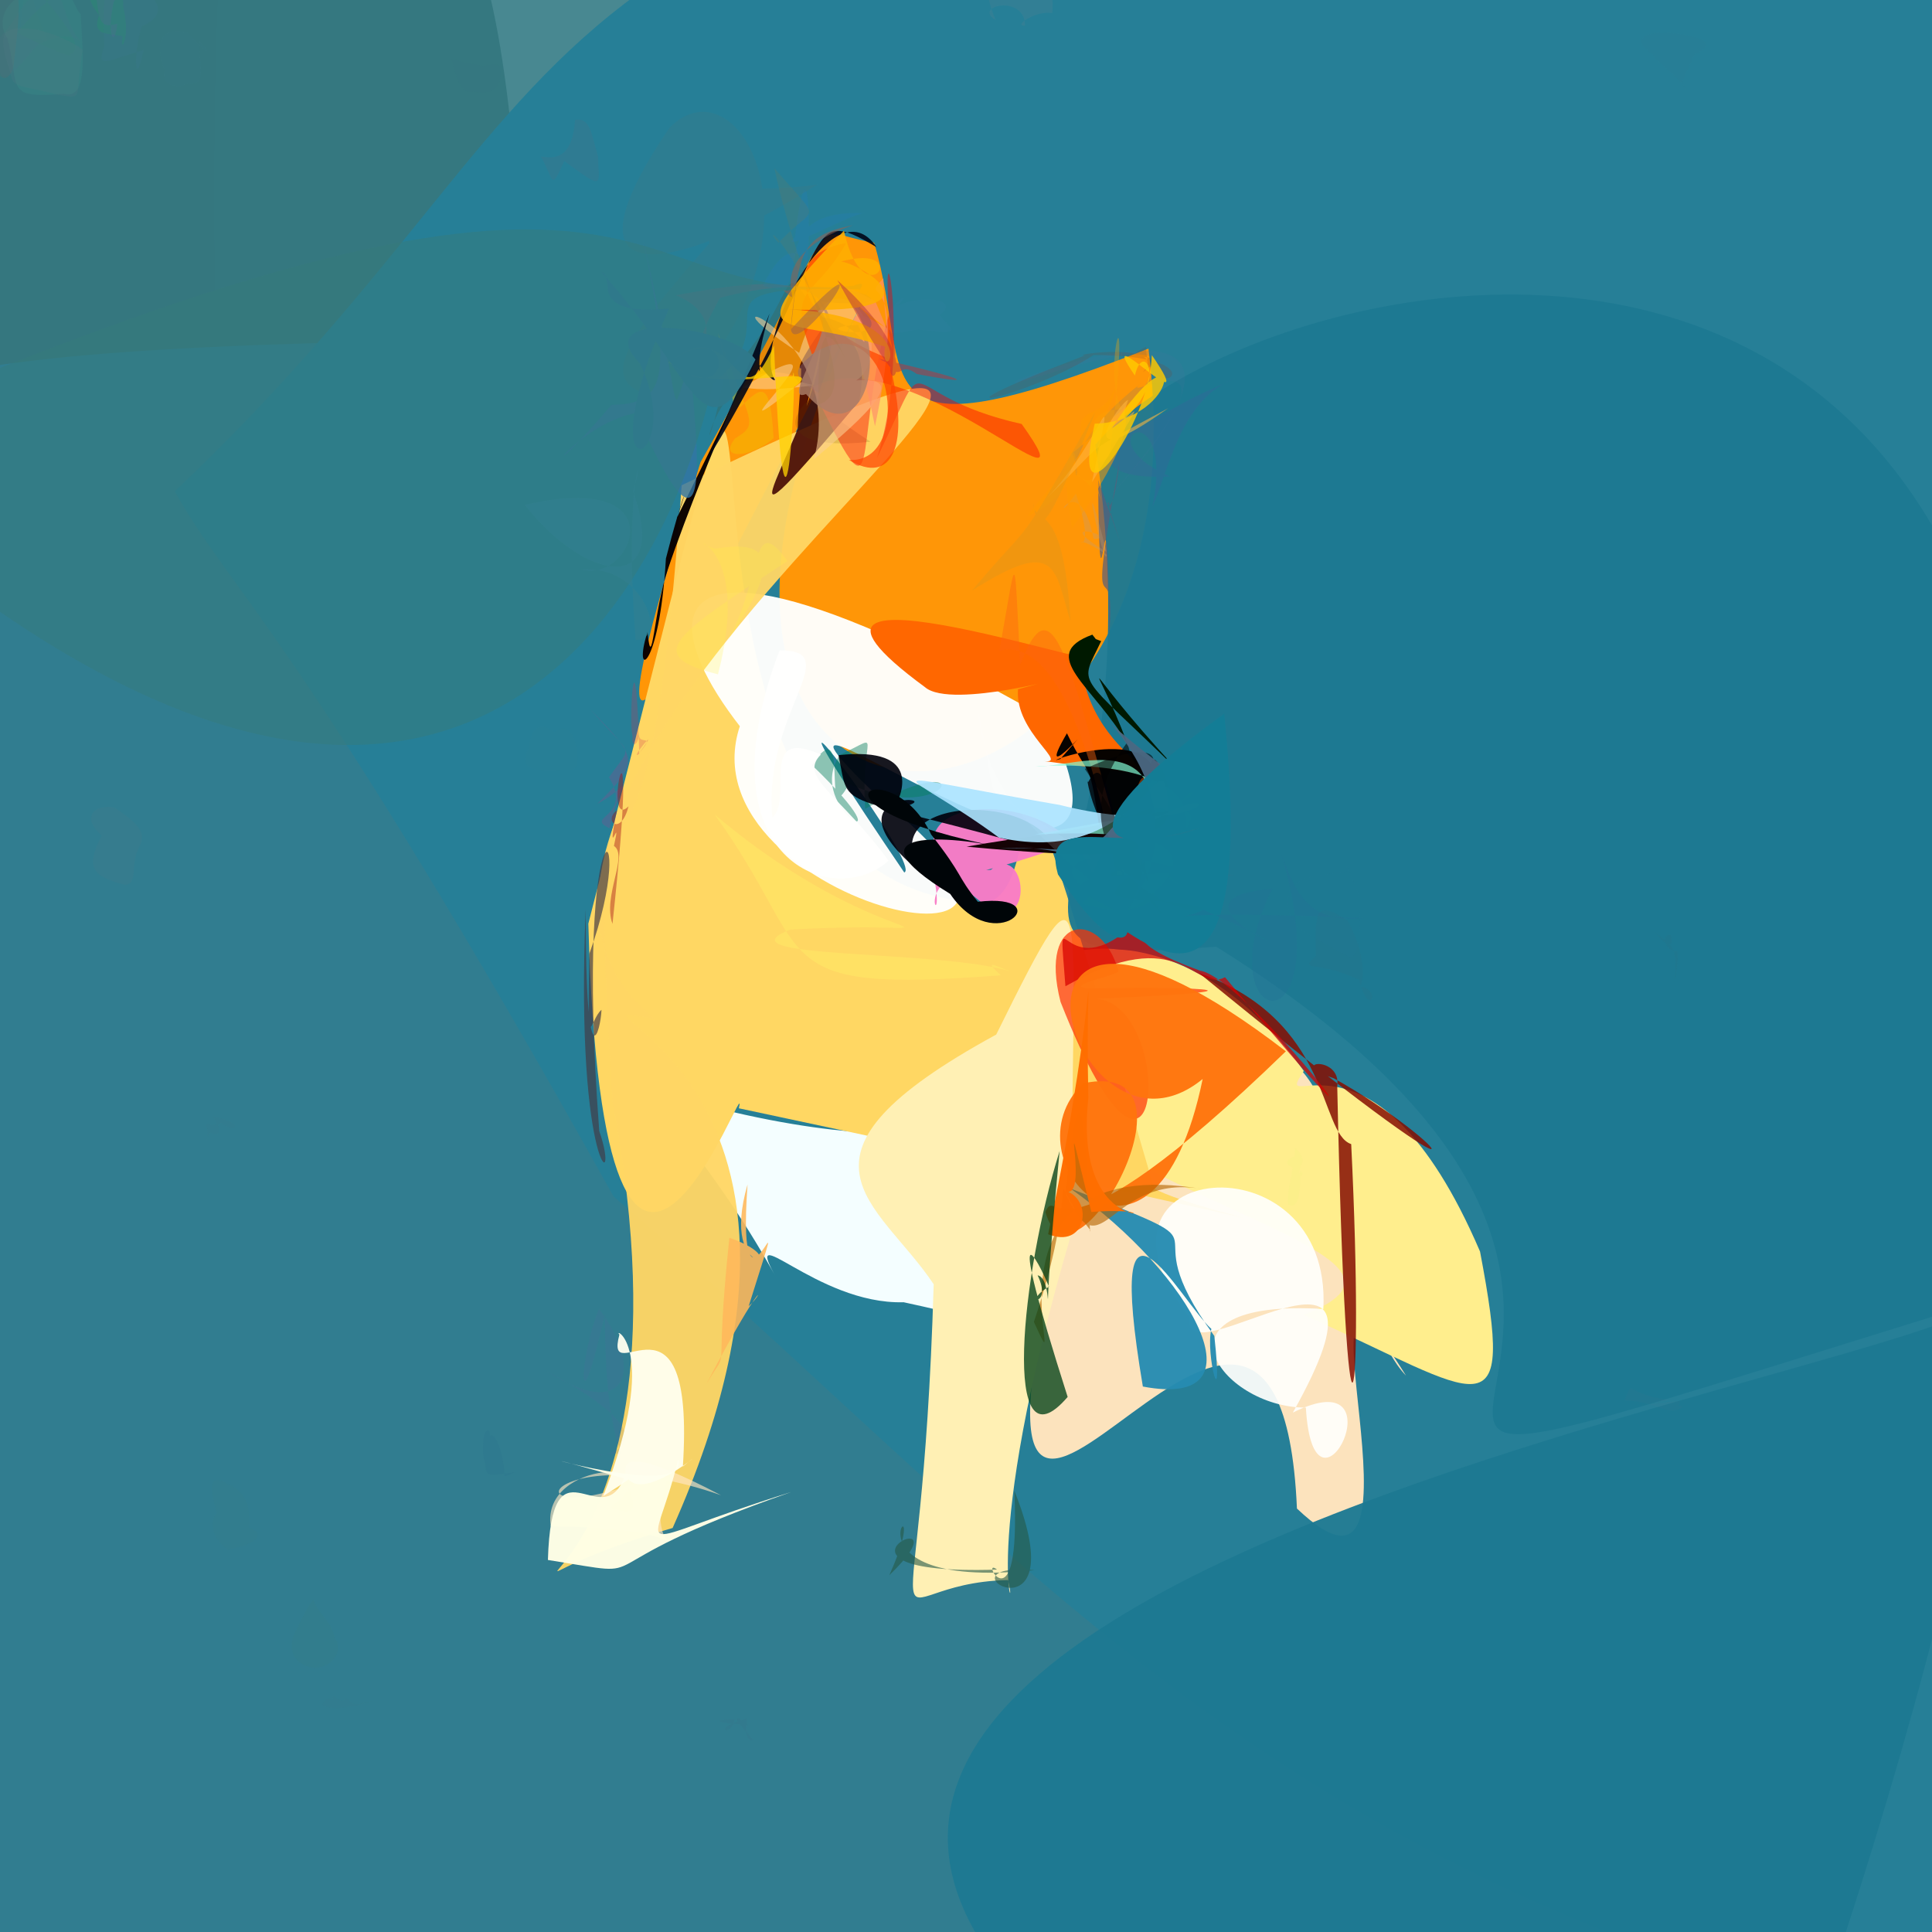<?xml version="1.0" ?>
<svg xmlns="http://www.w3.org/2000/svg" version="1.1" width="512" height="512">
  <rect width="100%" height="100%" fill="#333333" stroke="none"/>
  <defs/>
  <g>
    <path stroke-width="0" fill="rgb(72, 136, 145)" opacity="1.07" stroke="rgb(139, 182, 153)" stroke-opacity="1.0" stroke-linecap="round" stroke-linejoin="round" d="M 220.563 -0.001 C 159.755 0.779 192.3 48.966 67.098 129.752 C 59.501 122.215 59.25 109.524 57.025 84.718 C 54.935 -70.034 66.601 -70.056 85.106 -59.857 C 196.879 -32.085 204.921 -25.526 220.563 -0.001"/>
    <path stroke-width="0" fill="rgb(53, 120, 128)" opacity="0.983" stroke="rgb(108, 164, 111)" stroke-opacity="1.0" stroke-linecap="round" stroke-linejoin="round" d="M 139.29 85.795 C 155.325 158.301 160.431 170.85 98.685 172.373 C -60.779 166.43 -47.741 136.505 -41.065 85.294 C -38.506 -35.473 -31.484 -40.575 52.693 -39.2 C 117.552 -44.506 132.168 -49.308 139.29 85.795"/>
    <path stroke-width="0" fill="rgb(49, 125, 144)" opacity="1.012" stroke="rgb(245, 97, 201)" stroke-opacity="1.0" stroke-linecap="round" stroke-linejoin="round" d="M 492.946 532.635 C 350.871 582.886 327.623 574.882 -39.528 555.348 C -75.762 413.137 -51.653 351.971 -45.544 142.502 C -49.397 104.271 -52.878 91.276 149.025 89.868 C 259.904 83.228 392.813 35.572 492.946 532.635"/>
    <path stroke-width="0" fill="rgb(38, 127, 151)" opacity="1.005" stroke="rgb(144, 236, 18)" stroke-opacity="1.0" stroke-linecap="round" stroke-linejoin="round" d="M 554.034 547.783 C 343.873 508.808 284.54 423.311 162.589 317.054 C 79.657 168.273 61.196 157.016 46.321 130.213 C 170.086 12.892 119.942 -40.634 440.374 -63.509 C 555.063 -124.773 573.009 -219.415 554.034 547.783"/>
    <path stroke-width="0" fill="rgb(261, 228, 190)" opacity="0.984" stroke="rgb(5, 212, 198)" stroke-opacity="1.0" stroke-linecap="round" stroke-linejoin="round" d="M 372.6 364.554 C 338.11 309.085 383.887 437.924 343.702 399.78 C 338.716 284.98 241.864 481.901 283.254 318.012 C 241.252 247.739 289.331 229.399 277.577 310.442 C 373.275 222.687 346.044 336.487 372.6 364.554"/>
    <path stroke-width="0" fill="rgb(244, 254, 263)" opacity="1.066" stroke="rgb(249, 203, 117)" stroke-opacity="1.0" stroke-linecap="round" stroke-linejoin="round" d="M 258.322 340.134 C 244.176 352.953 292.243 356.494 239.47 345.107 C 216.178 345.793 195.834 321.33 206.037 339.175 C 184.511 299.908 172.741 300.644 190.576 293.835 C 267.394 312.662 254.982 278.52 258.322 340.134"/>
    <path stroke-width="0" fill="rgb(262, 238, 141)" opacity="1.047" stroke="rgb(30, 163, 36)" stroke-opacity="1.0" stroke-linecap="round" stroke-linejoin="round" d="M 392.225 331.669 C 401.675 381.424 393.289 369.885 345.483 348.43 C 378.743 335.584 328.596 325.334 287.849 300.922 C 221.988 275.754 295.28 213.491 345.512 283.811 C 336.269 297.716 363.876 265.564 392.225 331.669"/>
    <path stroke-width="0" fill="rgb(270, 150, 7)" opacity="1.034" stroke="rgb(133, 105, 67)" stroke-opacity="1.0" stroke-linecap="round" stroke-linejoin="round" d="M 304.355 92.391 C 323.12 240.861 143.166 248.107 230.765 75.645 C 180.738 172.809 148.133 241.583 185.658 122.476 C 225.775 51.961 212.425 61.144 231.656 64.345 C 242.447 100.853 225.413 123.482 304.355 92.391"/>
    <path stroke-width="0" fill="rgb(277, 215, 99)" opacity="0.999" stroke="rgb(116, 144, 4)" stroke-opacity="1.0" stroke-linecap="round" stroke-linejoin="round" d="M 305.871 314.982 C 318.415 322.105 392.023 335.446 195.796 293.706 C 199.112 279.689 159.976 391.161 155.918 244.781 C 229.035 -40.507 151.879 228.501 256.265 238.938 C 284.577 248.136 255.16 140.816 305.871 314.982"/>
    <path stroke-width="0" fill="rgb(260, 263, 253)" opacity="0.971" stroke="rgb(156, 157, 240)" stroke-opacity="1.0" stroke-linecap="round" stroke-linejoin="round" d="M 232.518 210.979 C 303.426 267.549 176.06 238.864 197.019 189.925 C 304.843 308.107 166.556 123.844 240.821 232.96 C 176.017 189.934 140.324 112.38 277.404 190.418 C 315.215 267.586 181.85 162.183 232.518 210.979"/>
    <path stroke-width="0" fill="rgb(293, 214, 100)" opacity="0.957" stroke="rgb(91, 111, 177)" stroke-opacity="1.0" stroke-linecap="round" stroke-linejoin="round" d="M 173.52 270.022 C 140.119 264.247 233.414 281.213 178.25 404.935 C 105.512 425.797 189.1 432.95 162.325 291.942 C 154.408 165.949 169.937 279.832 180.644 128.604 C 365.959 39.356 93.973 205.68 173.52 270.022"/>
    <path stroke-width="0" fill="rgb(274, 240, 180)" opacity="1.022" stroke="rgb(170, 171, 53)" stroke-opacity="1.0" stroke-linecap="round" stroke-linejoin="round" d="M 284.075 326.39 C 258.587 412.988 270.258 430.865 267.125 418.729 C 229.618 419.549 244.188 450.532 247.437 340.341 C 232.708 318.231 204.202 306.781 264.011 274.166 C 290.478 220.647 283.597 237.857 284.075 326.39"/>
    <path stroke-width="0" fill="rgb(273, 230, 194)" opacity="0.65" stroke="rgb(80, 92, 145)" stroke-opacity="1.0" stroke-linecap="round" stroke-linejoin="round" d="M 161.623 399.48 C 180.609 385.926 143.244 386.605 145.951 404.496 C 197.21 404.87 166.445 419.37 177.768 389.349 C 130.835 409.97 142.798 379.331 191.074 396.25 C 143.49 371.354 181.203 407.049 161.623 399.48"/>
    <path stroke-width="0" fill="rgb(268, 184, 91)" opacity="0.885" stroke="rgb(166, 64, 118)" stroke-opacity="1.0" stroke-linecap="round" stroke-linejoin="round" d="M 193.288 328.025 C 212.544 334.685 190.357 340.605 198.106 313.898 C 194.875 359.493 211.584 304.366 198.41 346.153 C 202.722 342.362 202.678 337.218 187.206 366.76 C 193.965 355.298 188.979 369.42 193.288 328.025"/>
    <path stroke-width="0" fill="rgb(317, 269, 230)" opacity="0.977" stroke="rgb(50, 94, 209)" stroke-opacity="1.0" stroke-linecap="round" stroke-linejoin="round" d="M 179.719 386.774 C 173.341 413.753 164.263 409.552 209.662 395.408 C 149.504 416.427 177.155 418.516 145.201 413.405 C 146.211 379.837 159.092 406.683 165.364 391.802 C 119.745 378.633 183.411 399.403 179.719 386.774"/>
    <path stroke-width="0" fill="rgb(30, 122, 146)" opacity="0.962" stroke="rgb(72, 30, 75)" stroke-opacity="1.0" stroke-linecap="round" stroke-linejoin="round" d="M 447.213 627.761 C -25.886 442.221 502.786 369.879 528.016 344.023 C 271.228 423.264 501.608 362.869 322.289 250.881 C 245.494 257.101 308.295 236.521 290.269 117.831 C 343.566 55.253 703.664 -19.236 447.213 627.761"/>
    <path stroke-width="0" fill="rgb(240, 195, -13)" opacity="0.417" stroke="rgb(146, 236, 81)" stroke-opacity="1.0" stroke-linecap="round" stroke-linejoin="round" d="M 190.272 88.201 C 199.059 112.747 201.262 112.176 194.853 116.148 C 189.957 122.066 199.228 121.37 205.013 116.127 C 204.135 101.118 202.215 101.74 196.144 107.99 C 192.85 103.646 197.864 121.251 190.272 88.201"/>
    <path stroke-width="0" fill="rgb(88, 94, 123)" opacity="0.712" stroke="rgb(33, 182, 73)" stroke-opacity="1.0" stroke-linecap="round" stroke-linejoin="round" d="M 291.013 127.148 C 307.759 174.3 291.272 128.899 294.142 133.941 C 292.515 130.199 294.494 141.639 296.734 122.044 C 286.962 174.9 295.951 141.626 293.96 168.557 C 293.466 109.757 291.428 179.053 291.013 127.148"/>
    <path stroke-width="0" fill="rgb(280, 103, -30)" opacity="1.07" stroke="rgb(149, 5, 211)" stroke-opacity="1.0" stroke-linecap="round" stroke-linejoin="round" d="M 276.341 201.647 C 283.941 202.786 268.852 194.198 269.781 182.658 C 288.264 177.552 252.208 188.356 245.118 182.091 C 191.068 142.39 308.084 182.981 286.336 172.763 C 286.911 206.062 329.188 208.534 276.341 201.647"/>
    <path stroke-width="0" fill="rgb(65, 116, 153)" opacity="0.171" stroke="rgb(172, 68, 187)" stroke-opacity="1.0" stroke-linecap="round" stroke-linejoin="round" d="M 302.202 101.697 C 295.078 107.685 335.995 83.954 293.627 132.084 C 327.531 95.637 318.739 83.326 269.804 100.575 C 258.62 107.474 345.324 70.887 284.122 120.098 C 289.561 133.277 275.018 123.127 302.202 101.697"/>
    <path stroke-width="0" fill="rgb(127, 61, 37)" opacity="0.174" stroke="rgb(63, 146, 150)" stroke-opacity="1.0" stroke-linecap="round" stroke-linejoin="round" d="M 287.531 94.192 C 282.568 94.102 310.075 90.313 302.928 98.606 C 312.192 91.899 293.772 96.823 303.688 91.883 C 304.28 109.329 325.886 94.221 289.805 94.093 C 273.922 104.593 237.761 113.217 287.531 94.192"/>
    <path stroke-width="0" fill="rgb(10, -33, -50)" opacity="0.974" stroke="rgb(56, 242, 114)" stroke-opacity="1.0" stroke-linecap="round" stroke-linejoin="round" d="M 176.473 148.018 C 180.783 131.058 183.256 126.39 179.348 137.3 C 206.27 82.594 188.001 118.279 176.939 151.03 C 173.278 161.657 172.772 179.242 171.6 167.474 C 167.493 180.096 174.733 178.315 176.473 148.018"/>
    <path stroke-width="0" fill="rgb(61, -20, -19)" opacity="0.871" stroke="rgb(178, 75, 207)" stroke-opacity="1.0" stroke-linecap="round" stroke-linejoin="round" d="M 217.413 87.714 C 226.498 87.3 230.116 94.607 227.646 106.38 C 183.104 159.218 216.822 113.956 217.437 92.043 C 208.105 133.468 212.454 105.593 212.319 97.254 C 225.549 85.335 201.914 110.417 217.413 87.714"/>
    <path stroke-width="0" fill="rgb(-7, -29, -27)" opacity="0.971" stroke="rgb(224, 148, 224)" stroke-opacity="1.0" stroke-linecap="round" stroke-linejoin="round" d="M 291.535 220.755 C 297.32 212.635 285.055 230.363 306.495 208.344 C 307.28 190.028 273.542 203.325 280.987 201.159 C 294.561 185.591 272.687 211.487 282.749 194.326 C 289.16 207.547 288.606 200.142 291.535 220.755"/>
    <path stroke-width="0" fill="rgb(37, 89, 72)" opacity="0.606" stroke="rgb(108, 154, 4)" stroke-opacity="1.0" stroke-linecap="round" stroke-linejoin="round" d="M 235.673 417.449 C 249.637 386.315 216.896 422 274.173 416.115 C 245.694 413.621 286.006 438.048 268.799 395.023 C 270.607 433.079 259.292 412.032 264.225 415.962 C 209.785 417.672 258.341 395.613 235.673 417.449"/>
    <path stroke-width="0" fill="rgb(86, 96, 159)" opacity="0.128" stroke="rgb(168, 73, 157)" stroke-opacity="1.0" stroke-linecap="round" stroke-linejoin="round" d="M 144.836 363.359 C 191.789 388.533 141.967 386.19 163.326 385.192 C 167.422 386.274 160.19 385.549 160.317 348.156 C 152.704 382.14 153.455 359.372 158.743 346.869 C 170.629 362.363 166.656 377.357 144.836 363.359"/>
    <path stroke-width="0" fill="rgb(85, 64, -39)" opacity="0.154" stroke="rgb(34, 76, 145)" stroke-opacity="1.0" stroke-linecap="round" stroke-linejoin="round" d="M 230.704 117.07 C 196.184 120.765 213.803 99.511 229.413 101.246 C 199.218 61.44 219.238 71.586 191.852 100.635 C 182.677 144.175 188.612 73.264 224.487 109.287 C 237.681 76.628 176.31 82.027 230.704 117.07"/>
    <path stroke-width="0" fill="rgb(202, 51, 83)" opacity="0.249" stroke="rgb(146, 166, 166)" stroke-opacity="1.0" stroke-linecap="round" stroke-linejoin="round" d="M 169.325 194.6 C 168.928 199.458 165.486 197.032 169.483 191.15 C 165.249 212.112 168.198 152.181 169.41 199.78 C 166.238 202.043 175.971 190.496 169.541 199.445 C 173.898 194.237 169.232 197.692 169.325 194.6"/>
    <path stroke-width="0" fill="rgb(247, -6, -183)" opacity="0.425" stroke="rgb(228, 93, 111)" stroke-opacity="1.0" stroke-linecap="round" stroke-linejoin="round" d="M 232.411 121.358 C 241.542 93.512 233.494 52.695 235.566 83.451 C 225.454 119.136 234.55 142.313 215.164 102.697 C 240.037 88.582 291.621 141.619 270.754 112.358 C 235.283 104.447 248.213 88.876 232.411 121.358"/>
    <path stroke-width="0" fill="rgb(250, 206, 146)" opacity="0.582" stroke="rgb(205, 179, 25)" stroke-opacity="1.0" stroke-linecap="round" stroke-linejoin="round" d="M 196.869 102.657 C 232.466 80.904 181.579 125.797 212.386 101.238 C 248.014 111.899 223.69 53.035 211.789 93.514 C 179.631 72.775 225.16 87.326 215.662 121.724 C 257.088 87.616 216.165 106.249 196.869 102.657"/>
    <path stroke-width="0" fill="rgb(191, 158, 126)" opacity="0.297" stroke="rgb(205, 145, 103)" stroke-opacity="1.0" stroke-linecap="round" stroke-linejoin="round" d="M 289.845 142.835 C 285.695 122.38 277.319 142.223 285.119 130.801 C 292.461 153.03 279.496 137.793 293.324 147.028 C 292.804 152.326 284.979 114.418 293.248 146.226 C 277.205 136.67 297.564 142.682 289.845 142.835"/>
    <path stroke-width="0" fill="rgb(90, 100, 146)" opacity="0.58" stroke="rgb(177, 115, 184)" stroke-opacity="1.0" stroke-linecap="round" stroke-linejoin="round" d="M 156.435 187.969 C 168.062 201.269 167.611 196.918 161.406 205.981 C 167.86 216.794 154.672 216.198 161.506 219.495 C 165.696 202.945 167.334 208.416 158.277 213.022 C 170.232 201.405 168.554 200.666 156.435 187.969"/>
    <path stroke-width="0" fill="rgb(249, 124, 198)" opacity="0.967" stroke="rgb(248, 218, 2)" stroke-opacity="1.0" stroke-linecap="round" stroke-linejoin="round" d="M 289.462 231.388 C 306.062 196.91 316.365 219.771 247.741 233.679 C 250.538 249.306 240.212 230.369 262.566 230.537 C 272.703 222.161 274.833 251.913 258.578 237.892 C 223.94 211.75 279.76 204.543 289.462 231.388"/>
    <path stroke-width="0" fill="rgb(5, 127, 94)" opacity="0.45" stroke="rgb(186, 43, 132)" stroke-opacity="1.0" stroke-linecap="round" stroke-linejoin="round" d="M 215.173 202.759 C 225.586 187.087 217.454 221.781 224.989 207.754 C 252.365 219.754 260.905 196.312 229.288 214.34 C 227.985 194.237 234.509 194.522 222.628 200.009 C 212.433 214.638 243.339 229.788 215.173 202.759"/>
    <path stroke-width="0" fill="rgb(296, 47, -34)" opacity="0.701" stroke="rgb(88, 236, 179)" stroke-opacity="1.0" stroke-linecap="round" stroke-linejoin="round" d="M 281.056 265.511 C 274.998 241.854 292.013 241.016 296.414 257.432 C 295.573 258.606 281.699 261.206 288.227 261.956 C 321.371 261.38 338.975 262.665 288.52 264.739 C 311.947 261.988 309.31 337.134 281.056 265.511"/>
    <path stroke-width="0" fill="rgb(-36, -39, 10)" opacity="0.91" stroke="rgb(41, 158, 147)" stroke-opacity="1.0" stroke-linecap="round" stroke-linejoin="round" d="M 222.21 200.125 C 225.456 215.935 220.002 208.966 280.348 226.308 C 273.775 207.95 228.15 212.143 245.651 232.582 C 214.239 207.754 256.578 210.871 236.876 214.319 C 238.754 211.253 245.067 197.653 222.21 200.125"/>
    <path stroke-width="0" fill="rgb(-2, 25, -1)" opacity="1.049" stroke="rgb(238, 156, 136)" stroke-opacity="1.0" stroke-linecap="round" stroke-linejoin="round" d="M 298.87 197.262 C 289.81 181.65 274.656 173.65 289.484 168.188 C 294.736 174.413 282.187 166.024 291.818 169.905 C 286.048 182.148 284.839 177.467 311.472 203.46 C 284.597 174.378 289.19 171.798 298.87 197.262"/>
    <path stroke-width="0" fill="rgb(165, 16, 22)" opacity="0.428" stroke="rgb(186, 79, 101)" stroke-opacity="1.0" stroke-linecap="round" stroke-linejoin="round" d="M 163.494 214.713 C 159.754 217.582 164.541 221.813 166.559 213.682 C 158.763 221.532 170.024 173.137 162.317 244.84 C 159.638 237.451 166.582 226.799 162.699 224.175 C 164.919 214.192 160.346 230.401 163.494 214.713"/>
    <path stroke-width="0" fill="rgb(67, 59, 69)" opacity="0.683" stroke="rgb(57, 64, 14)" stroke-opacity="1.0" stroke-linecap="round" stroke-linejoin="round" d="M 159.4 267.617 C 156.26 270.121 155.644 282.082 156.183 252.748 C 169.962 214.832 151.747 205.834 158.81 299.733 C 164.771 316.923 152.262 312.078 155.218 240.899 C 155.193 288.931 159.26 272.788 159.4 267.617"/>
    <path stroke-width="0" fill="rgb(274, 256, 252)" opacity="0.928" stroke="rgb(6, 17, 173)" stroke-opacity="1.0" stroke-linecap="round" stroke-linejoin="round" d="M 346.069 373.029 C 348.11 408.652 371.898 359.732 342.616 374.356 C 374.901 316.82 312.603 366.756 315.171 349.094 C 281.999 307.208 353.237 300.26 350.699 346.892 C 302.838 343.992 323.209 373.095 346.069 373.029"/>
    <path stroke-width="0" fill="rgb(133, 13, -62)" opacity="0.846" stroke="rgb(136, 228, 252)" stroke-opacity="1.0" stroke-linecap="round" stroke-linejoin="round" d="M 317.68 257.804 C 404.015 328.491 383.465 302.394 353.493 285.77 C 340.371 281.327 355.626 279.377 354.385 287.904 C 356.838 403.707 361.672 376.177 358.083 303.203 C 349.385 300.237 353.3 270.567 317.68 257.804"/>
    <path stroke-width="0" fill="rgb(-28, 5, 8)" opacity="1.008" stroke="rgb(81, 97, 150)" stroke-opacity="1.0" stroke-linecap="round" stroke-linejoin="round" d="M 246.766 221.156 C 236.144 198.304 206.596 213.278 266.673 224.823 C 252.169 221.381 223.043 219.268 251.809 236.895 C 263.743 254.448 281.008 236.422 259.136 238.981 C 253.324 231.757 255.574 232.412 246.766 221.156"/>
    <path stroke-width="0" fill="rgb(297, 269, 239)" opacity="0.951" stroke="rgb(160, 222, 69)" stroke-opacity="1.0" stroke-linecap="round" stroke-linejoin="round" d="M 180.967 388.66 C 192.932 378.475 157.495 411.423 166.691 377.783 C 166.568 392.683 173.152 387.995 159.872 396.468 C 175.386 356.212 162.112 351.626 164.155 353.663 C 159.867 369.621 184.333 336.791 180.967 388.66"/>
    <path stroke-width="0" fill="rgb(39, 140, 178)" opacity="0.961" stroke="rgb(47, 242, 175)" stroke-opacity="1.0" stroke-linecap="round" stroke-linejoin="round" d="M 321.809 354.043 C 324.356 377.384 319.35 358.903 321.027 352.183 C 312.842 344.92 292.297 304.722 302.869 367.446 C 335.704 373.694 315.973 337.746 283.69 314.98 C 330.81 333.238 297.517 320.741 321.809 354.043"/>
    <path stroke-width="0" fill="rgb(213, -36, -85)" opacity="0.725" stroke="rgb(241, 186, 64)" stroke-opacity="1.0" stroke-linecap="round" stroke-linejoin="round" d="M 282.351 261.365 C 280.341 234.723 280.989 261.108 298.808 246.426 C 305.782 247.686 296.88 249.505 318.014 257.239 C 331.046 259.087 383.873 329.997 324.637 258.972 C 316.358 263.42 313.425 243.848 282.351 261.365"/>
    <path stroke-width="0" fill="rgb(-104, 5, 23)" opacity="0.898" stroke="rgb(132, 6, 52)" stroke-opacity="1.0" stroke-linecap="round" stroke-linejoin="round" d="M 205.399 100.695 C 203.894 101.559 196.323 88.721 201.477 98.746 C 199.245 89.117 214.635 59.726 187.951 121.044 C 221.968 65.008 212.061 53.5 232.275 65.493 C 220.906 48.24 198.966 90.955 205.399 100.695"/>
    <path stroke-width="0" fill="rgb(16, -21, -4)" opacity="0.975" stroke="rgb(182, 100, 144)" stroke-opacity="1.0" stroke-linecap="round" stroke-linejoin="round" d="M 305.077 203.155 C 305.046 194.526 316.528 218.374 304.332 220.341 C 300.822 197.232 320.019 207.812 295.929 222.667 C 293.429 218.759 327.124 231.031 256.164 224.371 C 284.934 219.172 311.941 219.3 305.077 203.155"/>
    <path stroke-width="0" fill="rgb(122, 97, 127)" opacity="0.409" stroke="rgb(140, 149, 245)" stroke-opacity="1.0" stroke-linecap="round" stroke-linejoin="round" d="M 217.163 79.881 C 226.634 95.995 200.711 94.882 216.985 104.13 C 229.399 70.41 205.846 73.348 179.061 78.242 C 197.611 85.723 176.814 103.785 190.825 78.945 C 221.641 70.387 247.864 82.975 217.163 79.881"/>
    <path stroke-width="0" fill="rgb(270, 116, 14)" opacity="0.972" stroke="rgb(86, 245, 59)" stroke-opacity="1.0" stroke-linecap="round" stroke-linejoin="round" d="M 277.044 321.181 C 280.508 313.289 277.768 339.732 340.766 278.607 C 253.341 211.325 283.435 314.818 318.718 285.942 C 305.718 349.346 265.735 307.221 287.094 287.087 C 321.277 279.851 284.041 346.513 277.044 321.181"/>
    <path stroke-width="0" fill="rgb(269, 258, 254)" opacity="0.135" stroke="rgb(240, 203, 160)" stroke-opacity="1.0" stroke-linecap="round" stroke-linejoin="round" d="M 258.825 186.777 C 261.019 203.351 265.699 215.995 294.85 237.782 C 301.693 217.238 309.62 217.288 304.381 206.993 C 308.772 254.966 270.817 230.343 289.238 227.437 C 254.458 201.106 266.885 221.96 258.825 186.777"/>
    <path stroke-width="0" fill="rgb(180, 101, -28)" opacity="0.621" stroke="rgb(88, 37, 250)" stroke-opacity="1.0" stroke-linecap="round" stroke-linejoin="round" d="M 273.996 350.326 C 288.064 308.423 275.216 308.962 288.977 326.039 C 288.56 331.568 287.723 260.668 282.387 316.3 C 292.22 338.046 293.69 310.646 318.872 315.125 C 253.97 304.232 285.413 375.325 273.996 350.326"/>
    <path stroke-width="0" fill="rgb(37, 125, 175)" opacity="0.36" stroke="rgb(126, 163, 93)" stroke-opacity="1.0" stroke-linecap="round" stroke-linejoin="round" d="M 202.189 75.702 C 208.555 62.562 212.68 67.903 213.842 69.632 C 214.907 65.609 214.604 32.683 210.642 62.869 C 205.673 67.917 226.597 55.981 229.383 56.488 C 199.573 55.073 218.304 81.191 202.189 75.702"/>
    <path stroke-width="0" fill="rgb(54, 122, 140)" opacity="0.475" stroke="rgb(209, 48, 130)" stroke-opacity="1.0" stroke-linecap="round" stroke-linejoin="round" d="M 216.552 48.922 C 195.195 51.986 184.053 45.56 187.994 64.476 C 160.457 95.653 158.004 103.6 179.508 106.047 C 222.051 62.776 196.053 15.095 177.438 33.835 C 144.611 82.036 183.508 70.063 216.552 48.922"/>
    <path stroke-width="0" fill="rgb(346, 144, 104)" opacity="0.7" stroke="rgb(24, 219, 248)" stroke-opacity="1.0" stroke-linecap="round" stroke-linejoin="round" d="M 231.884 112.971 C 226.173 85.346 221.369 78.68 234.509 86.715 C 211 68.007 229.767 78.673 231.98 79.872 C 236.978 91.301 234.312 88.993 234.105 73.753 C 226.979 81.491 241.427 67.552 231.884 112.971"/>
    <path stroke-width="0" fill="rgb(324, 70, -66)" opacity="0.734" stroke="rgb(103, 59, 33)" stroke-opacity="1.0" stroke-linecap="round" stroke-linejoin="round" d="M 224.25 64.411 C 206.064 67.348 211.167 85.934 235.352 94.924 C 241.764 118.375 236.266 128.755 224.977 121.889 C 242.626 123.009 236.45 79.903 215.175 93.889 C 208.207 75.135 215.568 79.825 224.25 64.411"/>
    <path stroke-width="0" fill="rgb(306, 209, -28)" opacity="0.761" stroke="rgb(185, 2, 196)" stroke-opacity="1.0" stroke-linecap="round" stroke-linejoin="round" d="M 176.74 96.566 C 196.147 80.98 194.561 114.644 205.123 91.575 C 208.56 175.683 211.877 77.72 209.755 103.097 C 222.724 94.333 186.714 106.592 177.489 96.001 C 195.161 110.478 194.747 81.479 176.74 96.566"/>
    <path stroke-width="0" fill="rgb(51, 117, 164)" opacity="0.819" stroke="rgb(66, 116, 174)" stroke-opacity="1.0" stroke-linecap="round" stroke-linejoin="round" d="M 183.474 95.166 C 180.696 92.239 194.393 168.548 168.635 109.423 C 151.72 112.536 138.889 134.427 162.048 107.293 C 176.551 107.039 178.177 100.392 170.401 63.411 C 182.441 115.773 176.354 110.909 183.474 95.166"/>
    <path stroke-width="0" fill="rgb(170, 126, 104)" opacity="0.815" stroke="rgb(72, 96, 46)" stroke-opacity="1.0" stroke-linecap="round" stroke-linejoin="round" d="M 227.433 86.112 C 208.295 86.959 249.514 93.592 219.792 76.035 C 238.679 85.186 230.203 123.409 213.598 104.434 C 204.959 107.79 230.241 75.742 210.041 84.994 C 226.367 79.377 232.295 98.985 227.433 86.112"/>
    <path stroke-width="0" fill="rgb(54, 122, 122)" opacity="0.482" stroke="rgb(147, 244, 164)" stroke-opacity="1.0" stroke-linecap="round" stroke-linejoin="round" d="M 228.029 76.684 C 178.469 75.484 211.048 84.099 188.915 101.618 C 173.409 169.659 107.323 268.865 -52.277 119.434 C 181.945 16.451 158.968 81.733 226.143 75.744 C 232.761 72.906 222.482 82.225 228.029 76.684"/>
    <path stroke-width="0" fill="rgb(47, 121, 139)" opacity="0.976" stroke="rgb(109, 130, 136)" stroke-opacity="1.0" stroke-linecap="round" stroke-linejoin="round" d="M 200.203 95.29 C 193.801 86.233 155.446 81.708 169.588 96.342 C 182.689 123.098 153.788 134.814 177.309 81.767 C 154.94 83.886 163.672 73.437 159.411 72.118 C 183.702 98.696 186.496 123.771 200.203 95.29"/>
    <path stroke-width="0" fill="rgb(62, 96, 157)" opacity="0.28" stroke="rgb(70, 32, 100)" stroke-opacity="1.0" stroke-linecap="round" stroke-linejoin="round" d="M 288.871 120.897 C 298.655 114.532 284.729 127.526 310.051 126.267 C 285.987 115.752 311.924 102.893 305.363 134.448 C 310.09 123.403 312.983 105.945 327.305 100.197 C 317.156 105.301 322.123 101.351 288.871 120.897"/>
    <path stroke-width="0" fill="rgb(298, 110, -7)" opacity="0.981" stroke="rgb(47, 230, 138)" stroke-opacity="1.0" stroke-linecap="round" stroke-linejoin="round" d="M 283.134 315.839 C 288.526 315.845 279.954 283.659 289.216 321.179 C 316.928 319.164 283.992 331.725 288.426 290.97 C 287.358 242.541 292.395 257.791 277.765 327.086 C 287.587 330.989 289.732 318.923 283.134 315.839"/>
    <path stroke-width="0" fill="rgb(248, 165, 5)" opacity="0.334" stroke="rgb(224, 116, 184)" stroke-opacity="1.0" stroke-linecap="round" stroke-linejoin="round" d="M 297.41 108.47 C 291.348 99.775 300.846 64.564 294.056 120.735 C 286.944 129.35 292.114 101.434 288.26 118.963 C 294.511 137.407 277.539 117.939 289.094 128.945 C 291.443 119.084 284.535 108.547 297.41 108.47"/>
    <path stroke-width="0" fill="rgb(260, 154, -56)" opacity="0.526" stroke="rgb(230, 175, 178)" stroke-opacity="1.0" stroke-linecap="round" stroke-linejoin="round" d="M 297.418 91.899 C 296.198 115.721 281.115 123.774 272.309 136.831 C 296.643 125.253 277.236 103.214 284.122 139.954 C 315.925 94.95 283.326 106.461 291.852 132.819 C 277.446 94.548 295.663 122.824 297.418 91.899"/>
    <path stroke-width="0" fill="rgb(287, 179, 63)" opacity="0.574" stroke="rgb(203, 244, 116)" stroke-opacity="1.0" stroke-linecap="round" stroke-linejoin="round" d="M 277.367 131.995 C 292.979 115.946 296.051 95.095 289.374 127.81 C 310.849 92.98 294.008 120.097 298.96 105.993 C 297.041 106.256 281.956 127.788 309.59 108.184 C 284.819 121.505 294.685 115.421 277.367 131.995"/>
    <path stroke-width="0" fill="rgb(223, 151, 28)" opacity="0.424" stroke="rgb(65, 216, 8)" stroke-opacity="1.0" stroke-linecap="round" stroke-linejoin="round" d="M 290.376 108.98 C 278.684 137.238 275.402 144.182 273.781 133.181 C 273.813 139.642 281.787 131.122 283.687 164.589 C 279.354 150.789 280.398 141.957 257.599 156.511 C 275.165 135.559 267.696 148.744 290.376 108.98"/>
    <path stroke-width="0" fill="rgb(4, 66, 25)" opacity="0.785" stroke="rgb(90, 90, 4)" stroke-opacity="1.0" stroke-linecap="round" stroke-linejoin="round" d="M 274.984 337.978 C 279.062 346.438 270.469 345.345 277.985 340.994 C 275.145 333.936 265.787 316.398 282.94 370.203 C 265.179 390.873 270.639 337.394 280.818 305.02 C 274.994 364.282 280.331 339.081 274.984 337.978"/>
    <path stroke-width="0" fill="rgb(252, 102, 18)" opacity="0.437" stroke="rgb(221, 115, 83)" stroke-opacity="1.0" stroke-linecap="round" stroke-linejoin="round" d="M 297.248 239.881 C 301.159 183.61 308.956 208.603 300.728 236.396 C 283.943 180.117 279.858 150.983 270.372 176.163 C 268.635 144.004 269.654 145.938 264.834 172.498 C 276.42 169.33 288.524 187.219 297.248 239.881"/>
    <path stroke-width="0" fill="rgb(52, 128, 144)" opacity="0.555" stroke="rgb(17, 64, 56)" stroke-opacity="1.0" stroke-linecap="round" stroke-linejoin="round" d="M 167.77 130.22 C 171.779 117.444 165.004 124.377 168.444 169.601 C 177.242 169.857 170.655 149.668 154.176 150.931 C 167.734 154.656 179.746 124.315 139.05 133.792 C 155.089 154.36 177.655 158.065 167.77 130.22"/>
    <path stroke-width="0" fill="rgb(256, 243, 66)" opacity="0.221" stroke="rgb(33, 3, 29)" stroke-opacity="1.0" stroke-linecap="round" stroke-linejoin="round" d="M 208.702 148.691 C 197.378 133.024 203.478 159.4 187.786 176.743 C 212.441 144.118 200.639 143.677 189.496 145.406 C 178.989 142.162 199.836 141.829 190.277 178.704 C 170.413 173.696 178.096 168.68 208.702 148.691"/>
    <path stroke-width="0" fill="rgb(-49, -4, 7)" opacity="0.812" stroke="rgb(162, 125, 252)" stroke-opacity="1.0" stroke-linecap="round" stroke-linejoin="round" d="M 296 220.393 C 296.893 269.121 284.202 206.716 308.039 242.293 C 286.024 219.436 299.004 210.479 297.79 234.808 C 292.925 187.941 287.905 211.078 288.162 206.885 C 291.138 226.335 319.206 256.296 296 220.393"/>
    <path stroke-width="0" fill="rgb(135, 140, 109)" opacity="0.671" stroke="rgb(199, 73, 61)" stroke-opacity="1.0" stroke-linecap="round" stroke-linejoin="round" d="M 315.277 211.263 C 301.35 217.657 293.525 222.05 314.442 235.915 C 301.849 227.342 307.678 218.555 286.76 239.477 C 305.254 245.262 312.742 234.276 297.76 232.389 C 298.612 227.407 319.55 204.25 315.277 211.263"/>
    <path stroke-width="0" fill="rgb(129, 250, 212)" opacity="0.692" stroke="rgb(91, 211, 235)" stroke-opacity="1.0" stroke-linecap="round" stroke-linejoin="round" d="M 274.423 203.091 C 285.104 203.769 318.772 188.052 299.665 240.898 C 303.694 238.719 333.628 218.141 274.225 221.149 C 310.27 214.785 318.991 211.747 314.389 219.37 C 316.165 203.399 288.751 202.229 274.423 203.091"/>
    <path stroke-width="0" fill="rgb(259, 258, 254)" opacity="0.96" stroke="rgb(247, 230, 75)" stroke-opacity="1.0" stroke-linecap="round" stroke-linejoin="round" d="M 204.69 216.649 C 210.355 211.434 200.725 192.462 217.548 199.966 C 211.45 206.038 222.683 210.486 235.481 228.081 C 221.329 241.15 185.164 228.502 206.588 172.36 C 224.527 172.225 202.086 188.939 204.69 216.649"/>
    <path stroke-width="0" fill="rgb(172, 228, 278)" opacity="0.907" stroke="rgb(63, 27, 242)" stroke-opacity="1.0" stroke-linecap="round" stroke-linejoin="round" d="M 298.32 222.19 C 283.97 223.941 306.505 210.089 309.628 215.363 C 308.562 189.876 304.414 230.756 264.72 221.963 C 239.091 203.085 226.686 204.008 280.834 213.319 C 324.178 224.149 328.22 201.022 298.32 222.19"/>
    <path stroke-width="0" fill="rgb(-14, -24, -8)" opacity="0.556" stroke="rgb(69, 96, 95)" stroke-opacity="1.0" stroke-linecap="round" stroke-linejoin="round" d="M 298.838 196.592 C 277.392 224.92 310.524 243.824 318.665 240.589 C 299.244 235.874 286.522 242.151 303.251 228.623 C 306.303 243.367 304.426 228.171 287.481 203.762 C 317.896 189.76 301.614 215.241 298.838 196.592"/>
    <path stroke-width="0" fill="rgb(297, 175, -61)" opacity="0.883" stroke="rgb(213, 60, 128)" stroke-opacity="1.0" stroke-linecap="round" stroke-linejoin="round" d="M 208.88 81.981 C 247.782 83.878 232.76 104.138 234.542 91.88 C 208.263 82.95 193.306 92.82 223.657 61.142 C 229.015 85.371 242.909 63.564 222.3 69.464 C 223.009 67.476 256.263 83.92 208.88 81.981"/>
    <path stroke-width="0" fill="rgb(266, 239, 102)" opacity="0.45" stroke="rgb(18, 74, 38)" stroke-opacity="1.0" stroke-linecap="round" stroke-linejoin="round" d="M 267.713 257.396 C 263.864 256.061 260.362 253.898 265.186 258.462 C 201.555 263.338 216.905 253.911 189.388 215.856 C 236.058 255.296 264.497 243.336 209.438 246.342 C 189.402 254.256 248.63 251.587 267.713 257.396"/>
    <path stroke-width="0" fill="rgb(153, 95, 77)" opacity="0.497" stroke="rgb(33, 154, 97)" stroke-opacity="1.0" stroke-linecap="round" stroke-linejoin="round" d="M 226.028 59.687 C 198.877 69.021 215.34 83.869 207.57 76.899 C 211.904 78.234 211.351 68.512 209.54 86.835 C 210.049 97.304 238.567 56.13 209.591 87.263 C 211.784 67.732 211.668 62.426 226.028 59.687"/>
    <path stroke-width="0" fill="rgb(75, 105, 131)" opacity="0.948" stroke="rgb(246, 139, 70)" stroke-opacity="1.0" stroke-linecap="round" stroke-linejoin="round" d="M 297.676 242.306 C 287.572 236.958 268.552 229.911 327.092 231.926 C 312.729 231.339 297.074 224.256 264.906 224.822 C 291.354 223.207 280.754 236.898 308.391 203.214 C 265.826 170.603 327.962 206.027 297.676 242.306"/>
    <path stroke-width="0" fill="rgb(151, 118, 60)" opacity="0.13" stroke="rgb(228, 103, 140)" stroke-opacity="1.0" stroke-linecap="round" stroke-linejoin="round" d="M 216.868 107.226 C 216.713 85.371 219.307 86.289 224.14 95.187 C 206.299 58.558 202.283 60.27 206.309 64.35 C 216.092 53.713 218.429 60.009 205.2 44.551 C 212.653 79.334 228.883 103.52 216.868 107.226"/>
    <path stroke-width="0" fill="rgb(20, 126, 150)" opacity="0.995" stroke="rgb(116, 102, 63)" stroke-opacity="1.0" stroke-linecap="round" stroke-linejoin="round" d="M 324.429 189.141 C 283.14 218.977 289.091 228.184 318.159 219.307 C 298.806 227.367 275.394 213.826 280.359 231.704 C 300.995 263.555 303.645 239.871 291.763 242.115 C 305.214 251.506 333.346 276.244 324.429 189.141"/>
    <path stroke-width="0" fill="rgb(184, 53, 60)" opacity="0.51" stroke="rgb(79, 95, 133)" stroke-opacity="1.0" stroke-linecap="round" stroke-linejoin="round" d="M 233.015 95.074 C 256.688 100.457 259.778 102.299 242.969 99.123 C 235.166 93.398 242.508 111.313 221.914 74.254 C 248.478 97.86 232.187 106.411 236.86 93.809 C 232.279 75.994 242.576 101.308 233.015 95.074"/>
    <path stroke-width="0" fill="rgb(33, 115, 149)" opacity="0.397" stroke="rgb(85, 235, 219)" stroke-opacity="1.0" stroke-linecap="round" stroke-linejoin="round" d="M 318.902 241.093 C 312.088 244.852 302.921 240.77 361.373 243.303 C 346.495 244.776 343.303 236.236 339.668 226.598 C 355.439 280.564 318.571 272.646 337.184 235.534 C 301.471 238.515 363.447 260.896 318.902 241.093"/>
    <path stroke-width="0" fill="rgb(294, 202, -12)" opacity="0.821" stroke="rgb(64, 113, 26)" stroke-opacity="1.0" stroke-linecap="round" stroke-linejoin="round" d="M 300.764 99.514 C 289.004 82.499 319.438 114.765 305.248 94.096 C 304.708 112.815 282.838 142.644 290.124 112.272 C 313.475 111.712 314.147 83.441 294.587 113.56 C 310.758 102.836 303.1 89.121 300.764 99.514"/>
    <path stroke-width="0" fill="rgb(63, 116, 137)" opacity="0.047" stroke="rgb(0, 0, 0)" stroke-opacity="0.0" stroke-linecap="round" stroke-linejoin="round" d="M 132.545 18.195 C 133.204 22.397 131.501 25.612 125.523 24.239 C 124.076 24.879 121.649 24.825 119.581 15.447 C 121.787 16.563 132.446 17.43 127.37 18.692 C 125.507 17.733 132.775 15.689 132.545 18.195"/>
    <path stroke-width="0" fill="rgb(74, 119, 140)" opacity="0.032" stroke="rgb(0, 0, 0)" stroke-opacity="0.0" stroke-linecap="round" stroke-linejoin="round" d="M 449.093 14.378 C 446.831 19.959 444.57 22.247 446.986 23.787 C 443.818 19.219 439.659 17.291 437.977 14.413 C 431.84 10.353 435.853 8.374 442.078 8.726 C 450.804 9.217 455.587 11.728 449.093 14.378"/>
    <path stroke-width="0" fill="rgb(45, 140, 105)" opacity="0.223" stroke="rgb(0, 0, 0)" stroke-opacity="0.0" stroke-linecap="round" stroke-linejoin="round" d="M 11.913 -0.13 C 20.308 9.606 21.443 13.246 18.586 14.344 C 20.133 15.656 13.322 13.251 4.496 8.622 C 10.584 1.763 13.278 -1.494 21.179 -3.525 C 25.954 -2.431 24.323 -0.843 11.913 -0.13"/>
    <path stroke-width="0" fill="rgb(55, 133, 134)" opacity="0.489" stroke="rgb(0, 0, 0)" stroke-opacity="0.0" stroke-linecap="round" stroke-linejoin="round" d="M 21.403 3.784 C 21.707 12.377 23.759 26.831 16.935 24.846 C 0.926 26.259 5.405 23.231 1.951 10.156 C -1.459 4.816 1.784 -2.661 15.489 -4.123 C 19.887 -0.886 19.83 2.422 21.403 3.784"/>
    <path stroke-width="0" fill="rgb(76, 113, 126)" opacity="-0.022" stroke="rgb(0, 0, 0)" stroke-opacity="0.0" stroke-linecap="round" stroke-linejoin="round" d="M 61.081 16.383 C 62.866 25.016 61.091 22.74 51.998 25.835 C 47.182 27.506 46.203 22.609 46.463 11.179 C 43.263 7.197 46.369 5.079 49.516 10.324 C 55.671 12.782 59.403 10.208 61.081 16.383"/>
    <path stroke-width="0" fill="rgb(99, 107, 144)" opacity="0.08" stroke="rgb(0, 0, 0)" stroke-opacity="0.0" stroke-linecap="round" stroke-linejoin="round" d="M 21.537 11.213 C 18.181 8.064 12.915 10.452 10.067 11.769 C 1.107 22.36 -0.455 24.462 -0.898 10.795 C 6.343 3.628 5.608 -1.335 13.112 -3.198 C 17.742 -1.279 16.554 5.511 21.537 11.213"/>
    <path stroke-width="0" fill="rgb(114, 102, 96)" opacity="0.151" stroke="rgb(0, 0, 0)" stroke-opacity="0.0" stroke-linecap="round" stroke-linejoin="round" d="M 4.347 -4.21 C 5.529 1.913 4.927 5.764 3.574 17.766 C 0.934 25.441 -3.115 16.808 -3.838 6.278 C -1.891 0.406 1.037 -2.522 5.332 -3.809 C 9.666 -3.56 12.159 -2.25 4.347 -4.21"/>
    <path stroke-width="0" fill="rgb(72, 120, 123)" opacity="0.083" stroke="rgb(0, 0, 0)" stroke-opacity="0.0" stroke-linecap="round" stroke-linejoin="round" d="M 8.867 -0.063 C 10.813 9.522 15.053 11.724 9.994 10.252 C -0.133 10.884 -3.015 9.421 5.51 7.11 C 6.463 -3.283 6.613 -6.642 10.811 -7.445 C 14.873 -6.351 17.451 -3.609 8.867 -0.063"/>
    <path stroke-width="0" fill="rgb(72, 127, 146)" opacity="0.386" stroke="rgb(0, 0, 0)" stroke-opacity="0.0" stroke-linecap="round" stroke-linejoin="round" d="M 278.853 3.441 C 274.304 2.758 268.368 7.023 271.638 6.789 C 271.627 -1.658 257.605 1.571 263.822 5.269 C 260.452 -3.167 261.858 -2.725 268.7 -4.807 C 276.835 -6.106 279.593 -3.702 278.853 3.441"/>
    <path stroke-width="0" fill="rgb(42, 138, 115)" opacity="0.478" stroke="rgb(0, 0, 0)" stroke-opacity="0.0" stroke-linecap="round" stroke-linejoin="round" d="M 32.733 2.173 C 34.736 10.875 31.451 14.632 32.501 9.604 C 28.62 8.663 24.21 9.719 26.261 3.994 C 21.802 -1.599 23.923 -3.283 28.402 -5.168 C 33.56 -4.436 32.413 0.659 32.733 2.173"/>
    <path stroke-width="0" fill="rgb(70, 141, 151)" opacity="0.033" stroke="rgb(0, 0, 0)" stroke-opacity="0.0" stroke-linecap="round" stroke-linejoin="round" d="M 52.674 10.756 C 53.021 18.135 54.829 22.859 49.512 22.19 C 47.332 23.648 42.341 22.594 43.641 18.629 C 40.028 9.066 44.757 7.186 49.7 8.671 C 54.342 14.005 57.095 15.456 52.674 10.756"/>
    <path stroke-width="0" fill="rgb(68, 121, 155)" opacity="0.129" stroke="rgb(0, 0, 0)" stroke-opacity="0.0" stroke-linecap="round" stroke-linejoin="round" d="M 37.544 6.972 C 35.094 15.501 35.898 23.904 38.058 13.198 C 27.759 16.348 25.61 18.311 27.614 12.296 C 27.273 0.478 26.906 -4.568 32.855 -4.814 C 43.228 -1.093 44.483 4.046 37.544 6.972"/>
    <path stroke-width="0" fill="rgb(100, 121, 209)" opacity="0.046" stroke="rgb(0, 0, 0)" stroke-opacity="0.0" stroke-linecap="round" stroke-linejoin="round" d="M 249.018 83.495 C 252.053 87.49 255.927 88.908 243.335 87.303 C 232.067 89.361 233.938 88.398 235.635 82.842 C 238.893 77.961 241.181 78.076 237.532 81.199 C 244.314 77.918 254.609 79.186 249.018 83.495"/>
    <path stroke-width="0" fill="rgb(112, 97, 95)" opacity="0.024" stroke="rgb(0, 0, 0)" stroke-opacity="0.0" stroke-linecap="round" stroke-linejoin="round" d="M 98.96 450.74 C 94.202 451.713 93.939 452.318 91.791 449.969 C 90.245 452.304 87.691 447.869 88.245 450.235 C 88.01 451.545 87.753 448.203 85.412 451.625 C 86.44 453.157 91.634 453.065 98.96 450.74"/>
    <path stroke-width="0" fill="rgb(80, 117, 112)" opacity="0.044" stroke="rgb(0, 0, 0)" stroke-opacity="0.0" stroke-linecap="round" stroke-linejoin="round" d="M 66.025 404.859 C 70.674 406.683 67.906 409.162 60.364 410.713 C 56.697 407.939 55.069 403.913 57.448 400.837 C 55.414 394.271 55.55 390.256 59.917 393.137 C 64.501 394.671 66.495 398.416 66.025 404.859"/>
    <path stroke-width="0" fill="rgb(124, 75, 174)" opacity="0.121" stroke="rgb(0, 0, 0)" stroke-opacity="0.0" stroke-linecap="round" stroke-linejoin="round" d="M 30.165 0.412 C 28.09 9.571 30.49 13.051 31.079 6.247 C 24.762 8.38 26.831 2.614 24.277 -7.55 C 20.115 -3.963 23.044 -6.891 27.044 -7.963 C 31.042 -6.891 33.719 -4.109 30.165 0.412"/>
    <path stroke-width="0" fill="rgb(66, 113, 136)" opacity="0.303" stroke="rgb(0, 0, 0)" stroke-opacity="0.0" stroke-linecap="round" stroke-linejoin="round" d="M 158.482 41.476 C 158.73 49.343 160.287 50.568 149.527 42.698 C 145.856 50.983 146.882 47.775 143.304 41.429 C 148.379 42.459 151.73 40.662 152.393 31.772 C 156.328 31.081 156.633 34.991 158.482 41.476"/>
    <path stroke-width="0" fill="rgb(225, 55, 58)" opacity="0.748" stroke="rgb(0, 0, 0)" stroke-opacity="0.0" stroke-linecap="round" stroke-linejoin="round" d="M 14.259 -16.696 C 13.187 -12.696 10.259 -9.768 6.259 -8.696 C 2.259 -9.768 -0.669 -12.696 -1.741 -16.696 C -0.669 -20.696 2.259 -23.624 6.259 -24.696 C 10.259 -23.624 13.187 -20.696 14.259 -16.696"/>
    <path stroke-width="0" fill="rgb(83, 123, 133)" opacity="0.224" stroke="rgb(0, 0, 0)" stroke-opacity="0.0" stroke-linecap="round" stroke-linejoin="round" d="M 21.894 13.318 C 19.606 26.646 22.675 26.244 15.028 25.042 C 5.183 22.356 3.4 23.584 2.761 19.279 C -1.091 7.747 0.738 6.837 9.758 7.871 C 16.611 9.503 21.781 12.724 21.894 13.318"/>
    <path stroke-width="0" fill="rgb(116, 112, 90)" opacity="0.014" stroke="rgb(0, 0, 0)" stroke-opacity="0.0" stroke-linecap="round" stroke-linejoin="round" d="M 152.843 199.007 C 153.304 200.796 153.126 204.888 150.742 203.996 C 140.729 205.157 137.148 203.448 140.204 197.989 C 140.82 192.057 143.596 191.398 146.897 194.044 C 150.409 191.211 152.483 194.874 152.843 199.007"/>
    <path stroke-width="0" fill="rgb(168, 114, 104)" opacity="0.043" stroke="rgb(0, 0, 0)" stroke-opacity="0.0" stroke-linecap="round" stroke-linejoin="round" d="M 36.932 224.362 C 34.333 229.174 36.805 234.326 33.065 234.499 C 24.697 232.257 22.406 230.249 26.931 221.446 C 21.298 216.311 25.133 213.142 30.268 213.963 C 36.199 217.895 39.092 220.637 36.932 224.362"/>
    <path stroke-width="0" fill="rgb(69, 123, 73)" opacity="0.046" stroke="rgb(0, 0, 0)" stroke-opacity="0.0" stroke-linecap="round" stroke-linejoin="round" d="M 88.567 433.804 C 90.899 436.777 89.277 441.202 83.493 442.11 C 76.551 440.921 76.143 435.841 78.993 430.988 C 80.181 428.772 81.588 425.511 83.043 423.918 C 84.286 427.633 87.942 429.822 88.567 433.804"/>
    <path stroke-width="0" fill="rgb(104, 72, 170)" opacity="-0.015" stroke="rgb(0, 0, 0)" stroke-opacity="0.0" stroke-linecap="round" stroke-linejoin="round" d="M 171.699 175.935 C 178.148 173.86 174.864 175.972 169.325 178.39 C 167.766 176.61 168.277 166.582 162.103 158.661 C 159.553 156.747 161.648 154.914 164.885 158.945 C 170.693 160.083 172.373 164.392 171.699 175.935"/>
    <path stroke-width="0" fill="rgb(179, 305, 79)" opacity="0.036" stroke="rgb(0, 0, 0)" stroke-opacity="0.0" stroke-linecap="round" stroke-linejoin="round" d="M 343.188 304.202 C 343.108 309.114 341.109 314.412 341.308 319.124 C 345.576 322.189 344.894 306.812 343.531 306.194 C 336.349 309.342 347.578 309.669 344.741 311.772 C 342.809 308.501 347.846 308.607 343.188 304.202"/>
    <path stroke-width="0" fill="rgb(28, 162, 97)" opacity="-0.007" stroke="rgb(0, 0, 0)" stroke-opacity="0.0" stroke-linecap="round" stroke-linejoin="round" d="M 358.031 236.149 C 354.374 239.649 352.702 237.666 347.949 236.114 C 342.847 240.887 339.417 240.235 344.885 247.253 C 347.779 238.228 345.631 233.175 343.504 230.16 C 346.416 233.31 351.333 234.151 358.031 236.149"/>
    <path stroke-width="0" fill="rgb(98, 91, 81)" opacity="0.04" stroke="rgb(0, 0, 0)" stroke-opacity="0.0" stroke-linecap="round" stroke-linejoin="round" d="M 444.432 252.079 C 445.042 253.097 443.847 261.108 443.781 260.251 C 445.049 249.754 441.902 250.001 438.611 247.046 C 442.105 251.674 443.718 250.759 442.834 247.848 C 440.36 246.999 440.66 252.083 444.432 252.079"/>
    <path stroke-width="0" fill="rgb(116, 78, 56)" opacity="0.037" stroke="rgb(0, 0, 0)" stroke-opacity="0.0" stroke-linecap="round" stroke-linejoin="round" d="M 360.556 261.535 C 366.289 262.177 362.783 270.239 360.227 259.692 C 348.77 254.194 344.056 257.818 348.721 253.331 C 348.443 240.81 348.753 238.575 357.052 243.938 C 358.613 246.359 362.644 255.308 360.556 261.535"/>
    <path stroke-width="0" fill="rgb(127, 100, 86)" opacity="-0.063" stroke="rgb(0, 0, 0)" stroke-opacity="0.0" stroke-linecap="round" stroke-linejoin="round" d="M 157.983 508.603 C 172.595 511.723 173.763 512.959 165.323 515.892 C 157.607 515.619 158.385 513.887 153.888 510.199 C 154.898 498.632 159.782 493.422 161.756 516.144 C 168.06 508.832 167.721 502.654 157.983 508.603"/>
    <path stroke-width="0" fill="rgb(22, 155, 29)" opacity="0.133" stroke="rgb(0, 0, 0)" stroke-opacity="0.0" stroke-linecap="round" stroke-linejoin="round" d="M -100.486 -83.454 C -101.558 -79.454 -104.486 -76.526 -108.486 -75.454 C -112.486 -76.526 -115.414 -79.454 -116.486 -83.454 C -115.414 -87.454 -112.486 -90.383 -108.486 -91.454 C -104.486 -90.383 -101.558 -87.454 -100.486 -83.454"/>
    <path stroke-width="0" fill="rgb(132, 83, 118)" opacity="0.039" stroke="rgb(0, 0, 0)" stroke-opacity="0.0" stroke-linecap="round" stroke-linejoin="round" d="M 445.931 372.655 C 442.402 372.018 444.464 375.27 445.252 371.275 C 429.283 372.712 435.264 372.304 442.687 371.003 C 430.124 369.659 433.09 364.744 430.525 371.139 C 439.392 371.307 442.684 375.961 445.931 372.655"/>
    <path stroke-width="0" fill="rgb(187, 96, 52)" opacity="0.451" stroke="rgb(0, 0, 0)" stroke-opacity="0.0" stroke-linecap="round" stroke-linejoin="round" d="M -0.101 -1.16 C -1.023 3.738 -2.896 7.53 -6.448 8.863 C -10.363 7.765 -13.291 4.837 -14.363 0.837 C -13.291 -3.163 -10.363 -6.091 -6.364 -7.162 C -2.427 -6.067 0.3 -2.933 -0.101 -1.16"/>
    <path stroke-width="0" fill="rgb(43, 118, 140)" opacity="0.371" stroke="rgb(0, 0, 0)" stroke-opacity="0.0" stroke-linecap="round" stroke-linejoin="round" d="M 133.67 390.728 C 134.005 390.733 132.443 391.991 136.594 390.116 C 127.052 391.563 129.506 390.957 128.122 386.175 C 127.321 377.205 130.465 378.524 129.711 380.584 C 131.434 379.028 133.615 386.243 133.67 390.728"/>
    <path stroke-width="0" fill="rgb(166, 181, 207)" opacity="-0.002" stroke="rgb(0, 0, 0)" stroke-opacity="0.0" stroke-linecap="round" stroke-linejoin="round" d="M 41.382 140.479 C 49.37 147.98 47.157 149.501 41.104 150.263 C 34.966 149.363 26.429 149.574 34.663 147.727 C 35.421 141.444 35.374 135.416 37.836 138.01 C 46.614 136.876 45.54 139.317 41.382 140.479"/>
    <path stroke-width="0" fill="rgb(213, 11, 17)" opacity="0.593" stroke="rgb(0, 0, 0)" stroke-opacity="0.0" stroke-linecap="round" stroke-linejoin="round" d="M 24.669 -21.763 C 23.597 -17.763 20.669 -14.835 16.669 -13.763 C 12.669 -14.835 9.74 -17.763 8.669 -21.763 C 9.74 -25.763 12.669 -28.691 16.669 -29.763 C 20.669 -28.691 23.597 -25.763 24.669 -21.763"/>
    <path stroke-width="0" fill="rgb(126, 251, 169)" opacity="0.55" stroke="rgb(0, 0, 0)" stroke-opacity="0.0" stroke-linecap="round" stroke-linejoin="round" d="M 108.105 -84.743 C 107.033 -80.743 104.105 -77.815 100.105 -76.743 C 96.105 -77.815 93.177 -80.743 92.105 -84.743 C 93.177 -88.743 96.105 -91.672 100.105 -92.743 C 104.105 -91.672 107.033 -88.743 108.105 -84.743"/>
    <path stroke-width="0" fill="rgb(197, 121, 32)" opacity="0.033" stroke="rgb(0, 0, 0)" stroke-opacity="0.0" stroke-linecap="round" stroke-linejoin="round" d="M 1.389 -17.608 C 0.317 -13.608 -2.611 -10.68 -6.611 -9.608 C -10.611 -10.68 -13.539 -13.608 -14.611 -17.608 C -13.539 -21.608 -10.611 -24.536 -6.611 -25.608 C -2.611 -24.536 0.317 -21.608 1.389 -17.608"/>
    <path stroke-width="0" fill="rgb(79, 97, 116)" opacity="-0.003" stroke="rgb(0, 0, 0)" stroke-opacity="0.0" stroke-linecap="round" stroke-linejoin="round" d="M 56.506 461.126 C 59.374 464.642 61.423 461.882 59.399 460.268 C 55.94 459.04 49.938 457.678 47.312 461.544 C 44.464 451.572 49.882 448.563 54.507 448.433 C 55.856 449.45 57.889 448.526 56.506 461.126"/>
    <path stroke-width="0" fill="rgb(56, 114, 136)" opacity="0.239" stroke="rgb(0, 0, 0)" stroke-opacity="0.0" stroke-linecap="round" stroke-linejoin="round" d="M 199.48 460.965 C 201.205 460.078 196.767 464.143 197.934 455.441 C 187.554 458.261 194.056 460.548 194.676 455.599 C 187.952 455.892 190.346 456.564 198.364 457.202 C 194.359 454.196 193.832 454.589 199.48 460.965"/>
    <path stroke-width="0" fill="rgb(104, 119, 103)" opacity="-0.058" stroke="rgb(0, 0, 0)" stroke-opacity="0.0" stroke-linecap="round" stroke-linejoin="round" d="M 134.247 418.102 C 133.187 420.096 131.039 426.001 127.522 428.64 C 121.102 422.049 120.044 416.702 120.988 412.468 C 117.185 410.08 119.965 405.842 120.956 412.803 C 125.588 417.603 131.565 415.044 134.247 418.102"/>
    <path stroke-width="0" fill="rgb(135, 59, 185)" opacity="-0.04" stroke="rgb(0, 0, 0)" stroke-opacity="0.0" stroke-linecap="round" stroke-linejoin="round" d="M 319.347 461.155 C 318.875 464.246 325.274 463.371 317.995 461.438 C 308.14 465.463 311.271 467.555 314.208 463.686 C 311.362 456.572 315.473 456.604 312.915 461.049 C 315.424 462.195 323.408 460.791 319.347 461.155"/>
    <path stroke-width="0" fill="rgb(1, 177, 59)" opacity="0.002" stroke="rgb(0, 0, 0)" stroke-opacity="0.0" stroke-linecap="round" stroke-linejoin="round" d="M 174.555 413.92 C 168.147 415.202 165.276 415.152 168.004 418.857 C 168.884 417.562 163.91 418.6 162.938 418.369 C 167.599 419.452 171.419 415.273 175.069 412.886 C 175.319 412.718 177.255 415.587 174.555 413.92"/>
    <path stroke-width="0" fill="rgb(58, 119, 137)" opacity="0.177" stroke="rgb(0, 0, 0)" stroke-opacity="0.0" stroke-linecap="round" stroke-linejoin="round" d="M 56.321 295.862 C 57.873 297.506 59.461 301.999 55.678 300.08 C 53.502 303.467 55.837 303.011 54.673 297.805 C 57.688 299.364 61.838 295.24 58.124 297.003 C 61.194 300.551 66.619 298.063 56.321 295.862"/>
    <path stroke-width="0" fill="rgb(41, 116, 152)" opacity="0.087" stroke="rgb(0, 0, 0)" stroke-opacity="0.0" stroke-linecap="round" stroke-linejoin="round" d="M 359.917 236.464 C 361.274 249.504 359.499 254.921 357.053 253.372 C 347.894 247.759 338.484 245.924 342.054 235.124 C 345.944 232.282 346.043 232.38 356.836 230.967 C 356.498 226.555 357.755 231.941 359.917 236.464"/>
  </g>
</svg>
